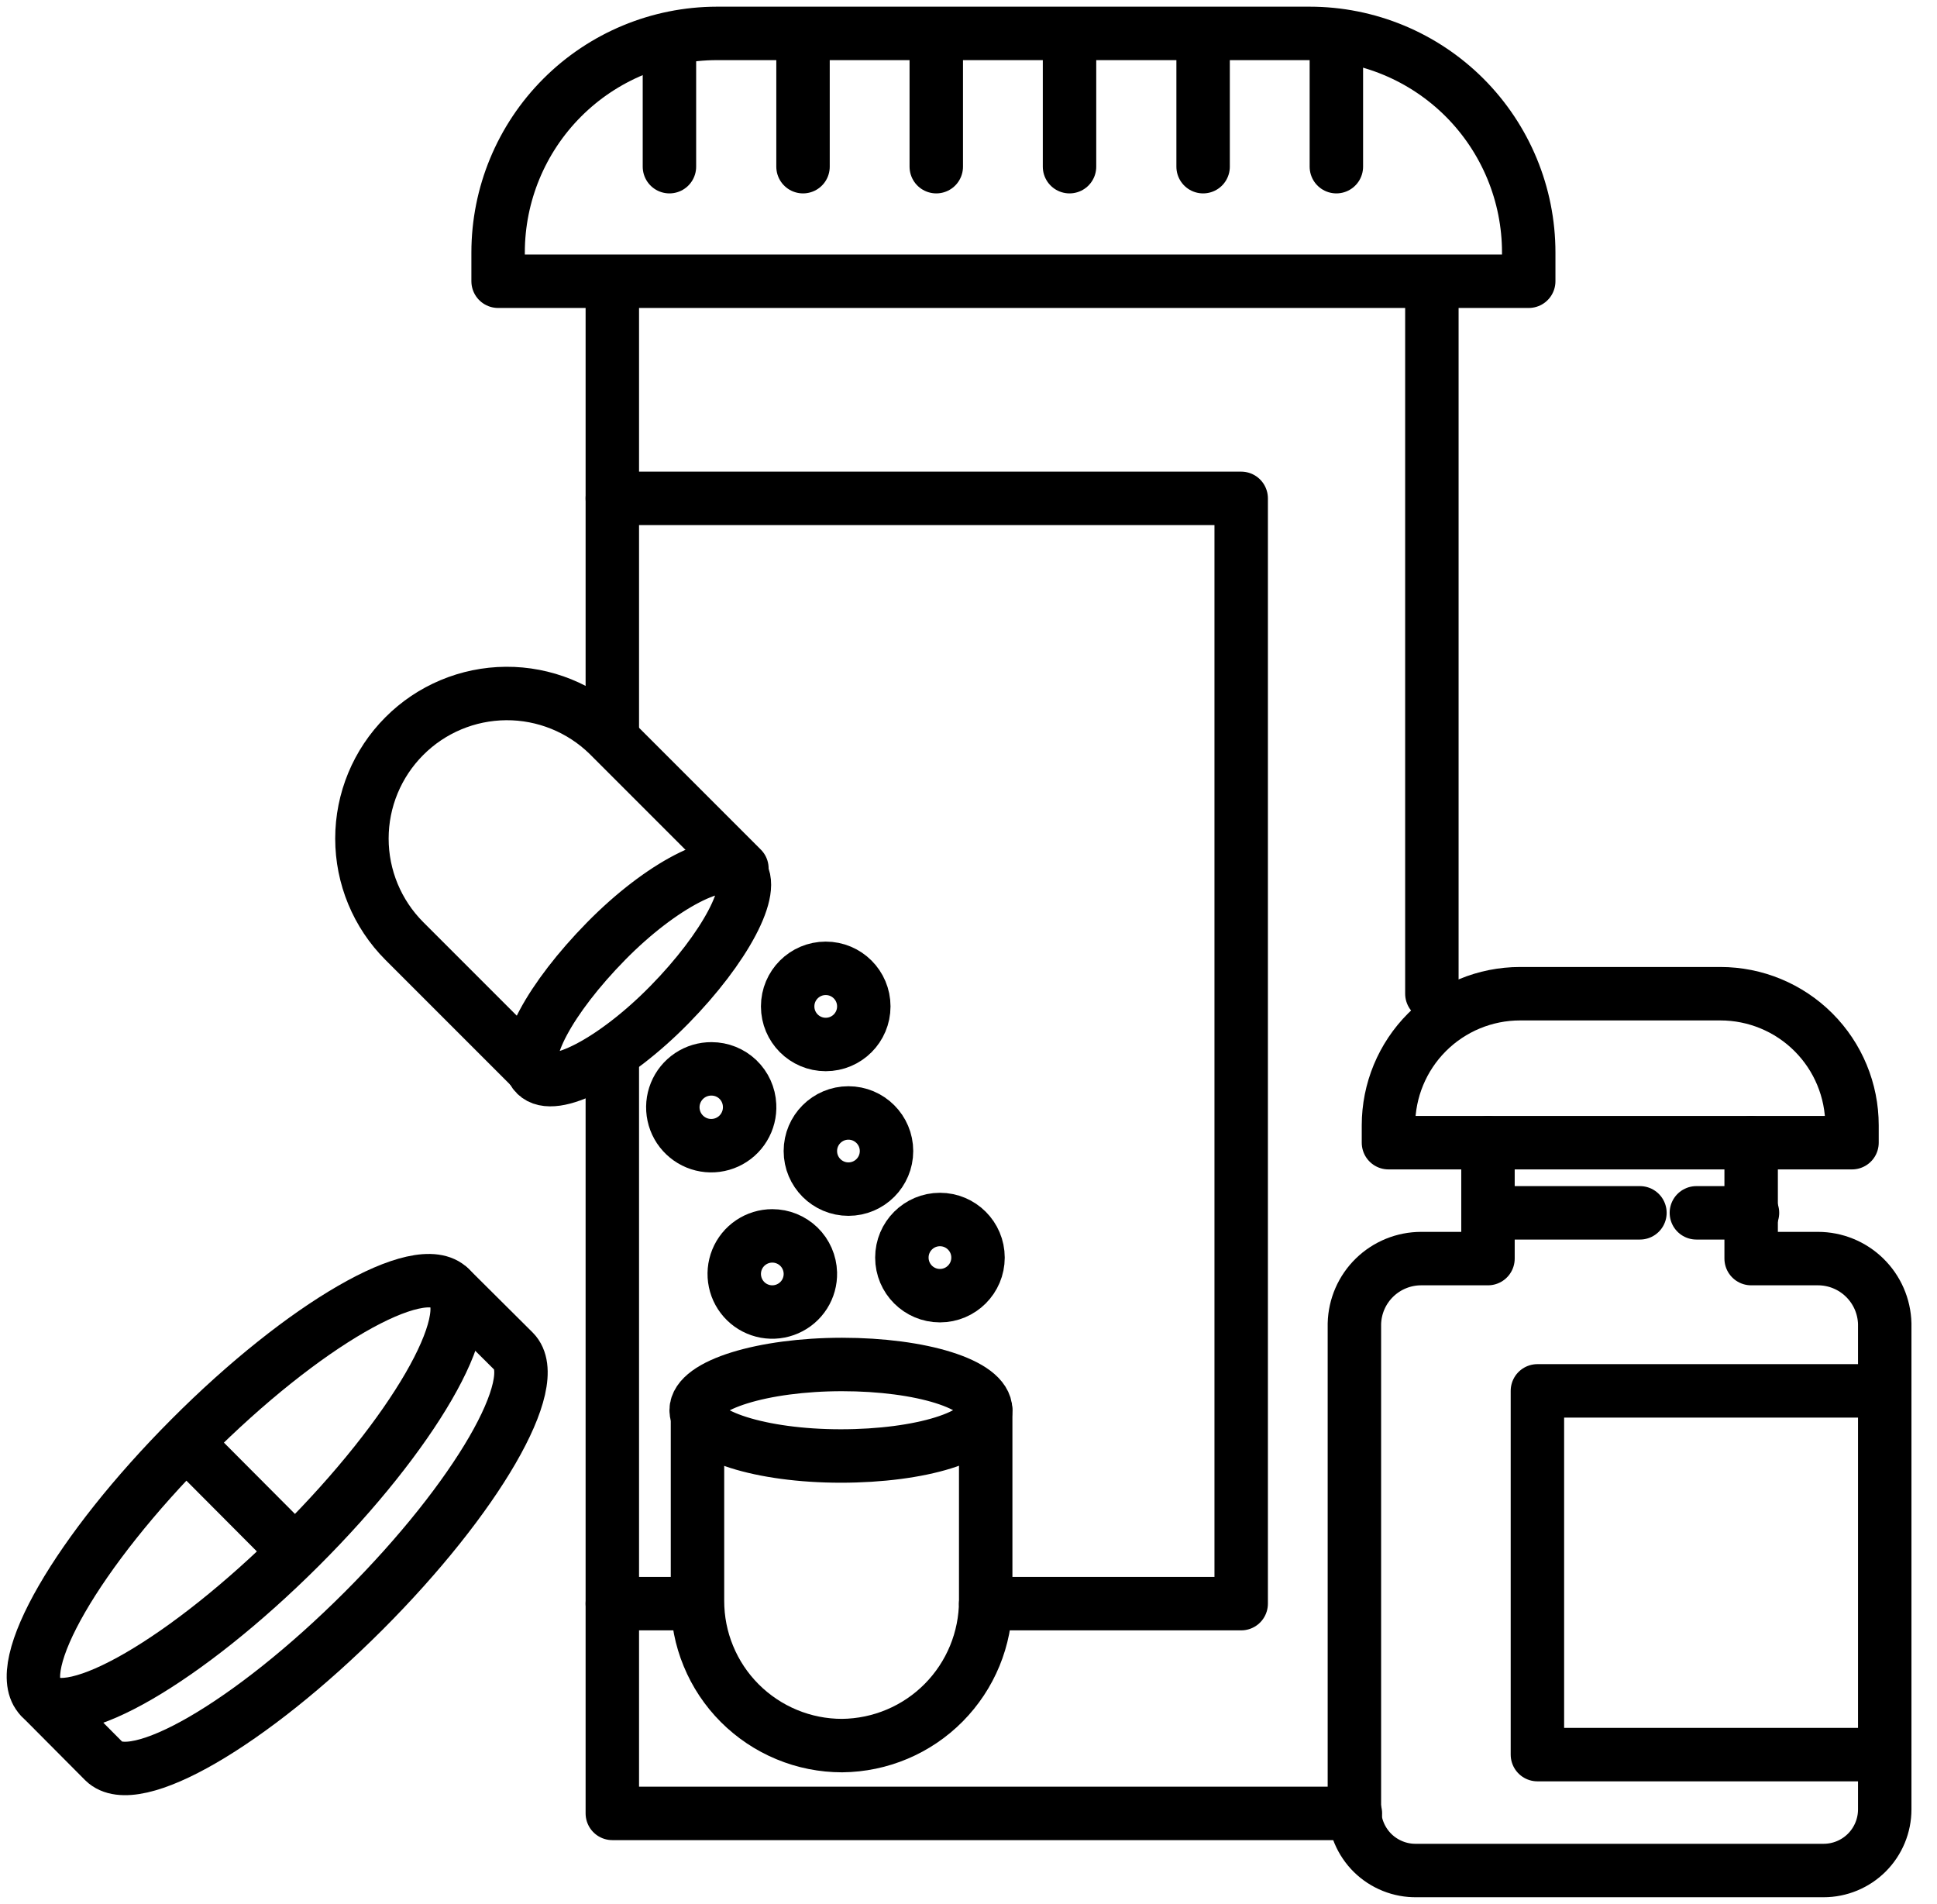<svg width="58" height="57" viewBox="0 0 58 57" fill="none" xmlns="http://www.w3.org/2000/svg">
<path d="M13.475 38.56C14.375 39.46 12.365 42.94 8.975 46.32C5.585 49.7 2.115 51.72 1.215 50.82C0.315 49.92 2.325 46.44 5.705 43.05C9.085 39.66 12.565 37.65 13.475 38.56Z" stroke="black" stroke-width="1.6" stroke-linecap="round" stroke-linejoin="round"/>
<path d="M13.475 38.56L15.385 40.46C16.285 41.37 14.275 44.84 10.885 48.23C7.495 51.62 4.025 53.63 3.115 52.73L1.215 50.82" stroke="black" stroke-width="1.6" stroke-linecap="round" stroke-linejoin="round"/>
<path d="M8.565 46.19L5.845 43.46" stroke="black" stroke-width="1.6" stroke-linecap="round" stroke-linejoin="round"/>
<path d="M44.555 34.21V37.68H42.555C42.033 37.68 41.532 37.884 41.158 38.248C40.784 38.612 40.568 39.108 40.555 39.63V54.17C40.555 54.413 40.603 54.653 40.697 54.877C40.791 55.101 40.928 55.304 41.101 55.475C41.274 55.645 41.48 55.779 41.705 55.869C41.931 55.96 42.172 56.004 42.415 56H54.605C55.09 56 55.556 55.807 55.899 55.464C56.242 55.121 56.435 54.655 56.435 54.17V39.63C56.422 39.108 56.205 38.612 55.831 38.248C55.458 37.884 54.957 37.68 54.435 37.68H52.435V34.21" stroke="black" stroke-width="1.6" stroke-linecap="round" stroke-linejoin="round"/>
<path d="M45.515 29.75H51.515C52.56 29.75 53.562 30.165 54.301 30.904C55.04 31.643 55.455 32.645 55.455 33.69V34.21H41.575V33.69C41.575 32.645 41.99 31.643 42.729 30.904C43.468 30.165 44.47 29.75 45.515 29.75V29.75Z" stroke="black" stroke-width="1.6" stroke-linecap="round" stroke-linejoin="round"/>
<path d="M50.795 36.31H52.475" stroke="black" stroke-width="1.6" stroke-linecap="round" stroke-linejoin="round"/>
<path d="M44.965 36.31H49.105" stroke="black" stroke-width="1.6" stroke-linecap="round" stroke-linejoin="round"/>
<path d="M56.435 41.64H46.035V52.53H56.435" stroke="black" stroke-width="1.6" stroke-linecap="round" stroke-linejoin="round"/>
<path d="M42.875 8.87V29.75" stroke="black" stroke-width="1.6" stroke-linecap="round" stroke-linejoin="round"/>
<path d="M18.335 22.09V8.87" stroke="black" stroke-width="1.6" stroke-linecap="round" stroke-linejoin="round"/>
<path d="M40.585 54.29H18.335V31.58" stroke="black" stroke-width="1.6" stroke-linecap="round" stroke-linejoin="round"/>
<path d="M21.465 1H39.215C40.955 1 42.623 1.691 43.854 2.921C45.084 4.152 45.775 5.82 45.775 7.56V8.42H14.915V7.56C14.915 5.822 15.605 4.155 16.833 2.925C18.061 1.695 19.727 1.003 21.465 1V1Z" stroke="black" stroke-width="1.6" stroke-linecap="round" stroke-linejoin="round"/>
<path d="M20.845 48.01H18.335" stroke="black" stroke-width="1.6" stroke-linecap="round" stroke-linejoin="round"/>
<path d="M18.335 14.92H37.165V48.01H29.515" stroke="black" stroke-width="1.6" stroke-linecap="round" stroke-linejoin="round"/>
<path d="M20.045 1.57V4.99" stroke="black" stroke-width="1.6" stroke-linecap="round" stroke-linejoin="round"/>
<path d="M24.045 1.57V4.99" stroke="black" stroke-width="1.6" stroke-linecap="round" stroke-linejoin="round"/>
<path d="M28.035 1.57V4.99" stroke="black" stroke-width="1.6" stroke-linecap="round" stroke-linejoin="round"/>
<path d="M32.025 1.57V4.99" stroke="black" stroke-width="1.6" stroke-linecap="round" stroke-linejoin="round"/>
<path d="M36.025 1.57V4.99" stroke="black" stroke-width="1.6" stroke-linecap="round" stroke-linejoin="round"/>
<path d="M40.015 1.57V4.99" stroke="black" stroke-width="1.6" stroke-linecap="round" stroke-linejoin="round"/>
<path d="M29.515 42.22V47.92C29.515 49.064 29.063 50.162 28.258 50.975C27.453 51.788 26.359 52.249 25.215 52.26C24.645 52.26 24.081 52.148 23.555 51.929C23.029 51.711 22.552 51.391 22.149 50.988C21.747 50.585 21.428 50.107 21.212 49.58C20.994 49.054 20.884 48.489 20.885 47.92V42.22" stroke="black" stroke-width="1.6" stroke-linecap="round" stroke-linejoin="round"/>
<path d="M20.845 42.22C20.845 42.97 22.785 43.59 25.175 43.59C27.565 43.59 29.515 43 29.515 42.22C29.515 41.44 27.575 40.85 25.215 40.85C22.855 40.85 20.845 41.46 20.845 42.22Z" stroke="black" stroke-width="1.6" stroke-linecap="round" stroke-linejoin="round"/>
<path d="M16.105 32.17L12.105 28.17C11.293 27.356 10.837 26.254 10.837 25.105C10.837 23.956 11.293 22.854 12.105 22.04C12.912 21.229 14.007 20.77 15.152 20.762C16.296 20.755 17.397 21.2 18.215 22L22.215 26" stroke="black" stroke-width="1.6" stroke-linecap="round" stroke-linejoin="round"/>
<path d="M16.045 32.17C16.575 32.71 18.385 31.77 20.045 30.08C21.705 28.39 22.675 26.58 22.145 26.08C21.615 25.58 19.805 26.49 18.145 28.18C16.485 29.87 15.505 31.64 16.045 32.17Z" stroke="black" stroke-width="1.6" stroke-linecap="round" stroke-linejoin="round"/>
<path d="M24.725 31.27C25.355 31.27 25.865 30.76 25.865 30.13C25.865 29.5 25.355 28.99 24.725 28.99C24.095 28.99 23.585 29.5 23.585 30.13C23.585 30.76 24.095 31.27 24.725 31.27Z" stroke="black" stroke-width="1.6" stroke-linecap="round" stroke-linejoin="round"/>
<path d="M22.445 33.09C22.457 33.32 22.4 33.548 22.28 33.745C22.161 33.943 21.985 34.099 21.776 34.195C21.567 34.291 21.333 34.322 21.106 34.284C20.879 34.246 20.668 34.14 20.502 33.981C20.335 33.822 20.22 33.617 20.172 33.391C20.124 33.166 20.144 32.931 20.231 32.718C20.317 32.505 20.466 32.322 20.657 32.194C20.849 32.066 21.075 31.998 21.305 32C21.599 32 21.881 32.113 22.094 32.316C22.306 32.519 22.432 32.796 22.445 33.09V33.09Z" stroke="black" stroke-width="1.6" stroke-linecap="round" stroke-linejoin="round"/>
<path d="M25.405 35.6C26.034 35.6 26.545 35.09 26.545 34.46C26.545 33.831 26.034 33.32 25.405 33.32C24.775 33.32 24.265 33.831 24.265 34.46C24.265 35.09 24.775 35.6 25.405 35.6Z" stroke="black" stroke-width="1.6" stroke-linecap="round" stroke-linejoin="round"/>
<path d="M24.265 38.11C24.271 38.337 24.209 38.56 24.088 38.751C23.966 38.943 23.79 39.093 23.582 39.184C23.375 39.275 23.145 39.302 22.922 39.262C22.698 39.221 22.492 39.115 22.33 38.957C22.168 38.799 22.056 38.596 22.01 38.374C21.963 38.152 21.984 37.921 22.069 37.711C22.154 37.501 22.3 37.321 22.489 37.194C22.677 37.068 22.898 37 23.125 37C23.422 37 23.708 37.116 23.921 37.323C24.134 37.531 24.257 37.813 24.265 38.11Z" stroke="black" stroke-width="1.6" stroke-linecap="round" stroke-linejoin="round"/>
<path d="M28.145 38.79C28.774 38.79 29.285 38.28 29.285 37.65C29.285 37.02 28.774 36.51 28.145 36.51C27.515 36.51 27.005 37.02 27.005 37.65C27.005 38.28 27.515 38.79 28.145 38.79Z" stroke="black" stroke-width="1.6" stroke-linecap="round" stroke-linejoin="round"/>
</svg>
